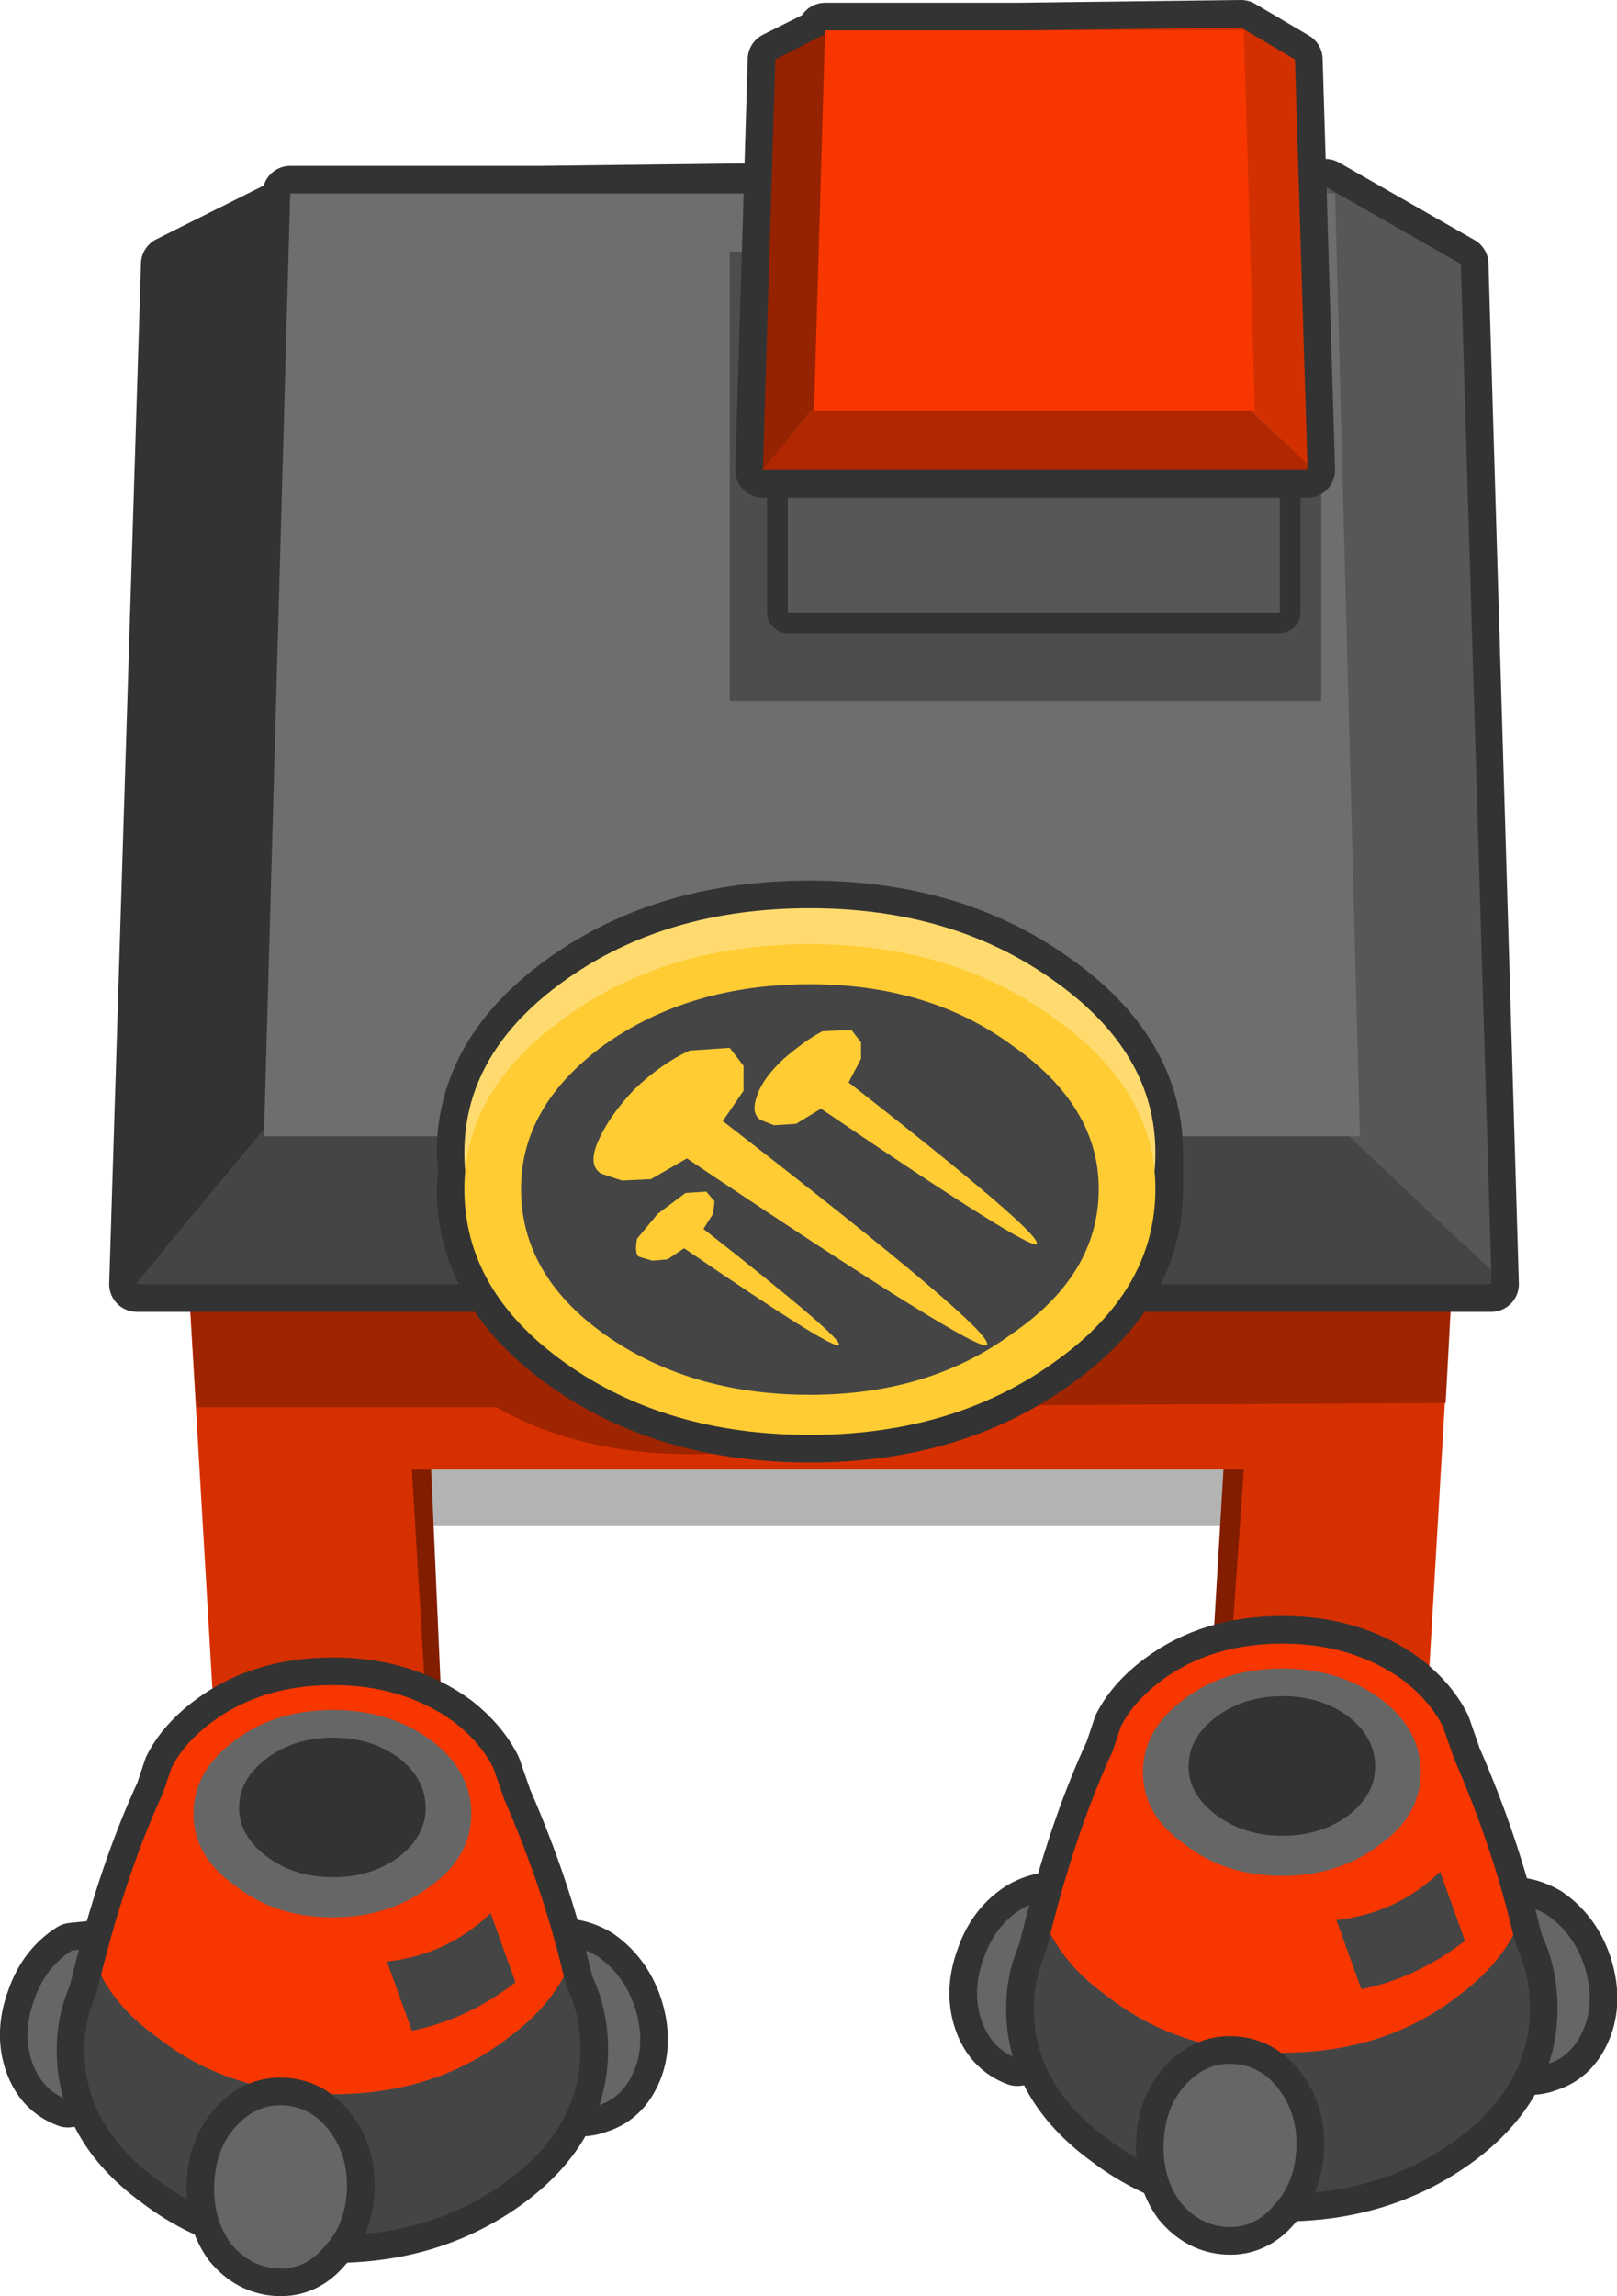 <?xml version="1.0" encoding="UTF-8" standalone="no"?>
<svg xmlns:xlink="http://www.w3.org/1999/xlink" height="83.05px" width="58.5px" xmlns="http://www.w3.org/2000/svg">
  <g transform="matrix(1.0, 0.0, 0.0, 1.0, -2.75, 22.0)">
    <path d="M49.4 33.2 L16.3 33.2 16.3 28.9 49.4 28.9 49.4 33.2" fill="#000000" fill-opacity="0.298" fill-rule="evenodd" stroke="none"/>
    <path d="M51.55 25.7 L50.05 48.7 46.4 51.35 45.95 49.0 47.15 28.85 18.3 30.05 19.15 49.4 18.85 51.3 Q18.85 51.05 14.8 48.45 L13.3 26.1 51.55 25.7" fill="#821d00" fill-rule="evenodd" stroke="none"/>
    <path d="M47.05 41.15 L47.75 31.15 17.65 31.15 18.4 43.65 18.5 45.5 18.8 51.3 11.15 51.3 9.45 22.3 55.4 22.3 53.7 51.3 46.4 51.3 46.85 43.65 47.05 41.15" fill="#d73000" fill-rule="evenodd" stroke="none"/>
    <path d="M55.05 28.75 L34.9 28.85 Q31.85 30.6 27.75 30.6 23.7 30.6 20.7 28.9 L9.85 28.9 9.45 22.3 16.4 22.3 Q16.55 19.15 19.7 16.9 23.05 14.5 27.75 14.5 32.45 14.5 35.75 16.9 38.95 19.15 39.1 22.3 L55.4 22.3 55.05 28.75" fill="#9f2400" fill-rule="evenodd" stroke="none"/>
    <path d="M30.6 -15.1 L50.7 -15.25 55.6 -12.45 56.7 24.45 7.7 24.45 8.85 -12.45 13.25 -14.65 13.25 -15.0 13.95 -15.0 22.3 -15.0 30.6 -15.1" fill="#7f7f7f" fill-rule="evenodd" stroke="none"/>
    <path d="M30.6 -15.1 L50.7 -15.25 55.6 -12.45 56.7 24.45 7.7 24.45 8.85 -12.45 13.25 -14.65 13.25 -15.0 13.95 -15.0 22.3 -15.0 30.6 -15.1 Z" fill="none" stroke="#333333" stroke-linecap="round" stroke-linejoin="round" stroke-width="2.0"/>
    <path d="M30.85 -0.5 L30.8 -3.4 30.6 -15.1 50.7 -15.25 55.6 -12.45 56.7 23.95 30.85 -0.5" fill="#575757" fill-rule="evenodd" stroke="none"/>
    <path d="M30.8 -3.4 L29.45 -1.8 7.7 24.4 8.85 -12.45 13.95 -15.0 30.6 -15.1 30.8 -3.4" fill="#333333" fill-rule="evenodd" stroke="none"/>
    <path d="M29.45 -1.8 L30.85 -0.5 56.7 23.95 56.7 24.45 7.7 24.45 7.7 24.4 29.45 -1.8" fill="#454545" fill-rule="evenodd" stroke="none"/>
    <path d="M51.05 -15.0 L51.95 19.1 12.3 19.1 13.25 -15.0 51.05 -15.0" fill="#6e6e6e" fill-rule="evenodd" stroke="none"/>
    <path d="M50.55 -12.9 L50.55 3.35 29.15 3.35 29.15 -12.9 50.55 -12.9" fill="#000000" fill-opacity="0.298" fill-rule="evenodd" stroke="none"/>
    <path d="M49.05 -5.4 L49.05 0.15 31.25 0.15 31.25 -5.4 49.05 -5.4" fill="#454545" fill-rule="evenodd" stroke="none"/>
    <path d="M49.05 -5.4 L49.05 0.15 31.25 0.15 31.25 -5.4 49.05 -5.4 Z" fill="none" stroke="#333333" stroke-linecap="round" stroke-linejoin="round" stroke-width="1.5"/>
    <path d="M49.05 -5.4 L49.05 0.15 31.25 0.15 31.25 -5.4 49.05 -5.4" fill="#575757" fill-rule="evenodd" stroke="none"/>
    <path d="M32.6 -20.75 L32.6 -20.9 32.85 -20.9 36.2 -20.9 39.55 -20.9 47.65 -21.0 49.6 -19.85 50.05 -5.0 30.35 -5.0 30.8 -19.85 32.6 -20.75" fill="#7f7f7f" fill-rule="evenodd" stroke="none"/>
    <path d="M32.6 -20.75 L32.6 -20.9 32.85 -20.9 36.2 -20.9 39.55 -20.9 47.65 -21.0 49.6 -19.85 50.05 -5.0 30.35 -5.0 30.8 -19.85 32.6 -20.75 Z" fill="none" stroke="#333333" stroke-linecap="round" stroke-linejoin="round" stroke-width="2.0"/>
    <path d="M39.65 -15.05 L39.65 -16.2 39.55 -20.9 47.65 -21.0 49.6 -19.85 50.05 -5.2 39.65 -15.05" fill="#d23000" fill-rule="evenodd" stroke="none"/>
    <path d="M39.65 -16.2 L39.1 -15.55 30.35 -5.05 30.8 -19.85 32.85 -20.9 39.55 -20.9 39.65 -16.2" fill="#952200" fill-rule="evenodd" stroke="none"/>
    <path d="M39.1 -15.55 L39.65 -15.05 50.05 -5.2 50.05 -5.0 30.35 -5.0 30.35 -5.05 39.1 -15.55" fill="#b02700" fill-rule="evenodd" stroke="none"/>
    <path d="M32.6 -20.9 L47.75 -20.9 48.15 -7.15 32.2 -7.15 32.6 -20.9" fill="#f73600" fill-rule="evenodd" stroke="none"/>
    <path d="M44.55 19.7 L44.55 20.35 44.55 21.0 Q44.55 24.7 40.85 27.3 37.2 29.9 32.05 29.9 26.85 29.9 23.2 27.3 19.55 24.7 19.55 21.0 L19.6 20.35 19.55 19.7 Q19.55 16.05 23.2 13.45 26.85 10.85 32.05 10.85 37.2 10.85 40.85 13.45 44.55 16.05 44.55 19.7" fill="#ffcc33" fill-rule="evenodd" stroke="none"/>
    <path d="M44.55 19.7 L44.55 20.35 44.55 21.0 Q44.55 24.7 40.85 27.3 37.2 29.9 32.05 29.9 26.85 29.9 23.2 27.3 19.55 24.7 19.55 21.0 L19.6 20.35 19.55 19.7 Q19.55 16.05 23.2 13.45 26.85 10.85 32.05 10.85 37.2 10.85 40.85 13.45 44.55 16.05 44.55 19.7 Z" fill="none" stroke="#333333" stroke-linecap="round" stroke-linejoin="round" stroke-width="2.0"/>
    <path d="M44.55 19.7 Q44.55 23.4 40.85 25.95 37.2 28.55 32.05 28.55 26.85 28.55 23.2 25.95 19.55 23.4 19.55 19.7 19.55 16.05 23.2 13.45 26.85 10.85 32.05 10.85 37.2 10.85 40.85 13.45 44.55 16.05 44.55 19.7" fill="#ffdb6f" fill-rule="evenodd" stroke="none"/>
    <path d="M40.85 27.3 Q37.2 29.9 32.05 29.9 26.85 29.9 23.2 27.3 19.55 24.7 19.55 21.0 19.55 17.4 23.2 14.8 26.85 12.15 32.05 12.15 37.2 12.15 40.85 14.8 44.55 17.4 44.55 21.0 44.55 24.7 40.85 27.3" fill="#ffcc33" fill-rule="evenodd" stroke="none"/>
    <path d="M24.6 26.25 Q21.6 24.1 21.6 21.0 21.6 18.0 24.6 15.8 27.7 13.6 32.05 13.6 36.35 13.6 39.35 15.8 42.5 18.0 42.5 21.0 42.5 24.1 39.35 26.25 36.35 28.45 32.05 28.45 27.7 28.45 24.6 26.25" fill="#454545" fill-rule="evenodd" stroke="none"/>
    <path d="M30.15 17.6 Q30.35 17.0 31.1 16.3 31.85 15.65 32.5 15.3 L33.55 15.25 33.9 15.7 33.9 16.3 33.45 17.15 Q40.55 22.7 40.25 23.0 39.95 23.2 32.45 18.1 L31.55 18.65 30.75 18.7 30.25 18.5 Q29.9 18.25 30.15 17.6 M29.65 16.55 L29.65 17.45 28.9 18.55 Q38.85 26.25 38.45 26.65 38.1 26.95 27.6 19.9 L26.3 20.65 25.25 20.7 24.5 20.45 Q24.0 20.15 24.4 19.25 24.8 18.35 25.7 17.4 26.7 16.45 27.7 16.0 L29.15 15.9 29.65 16.55 M28.6 21.45 L28.55 21.9 28.2 22.45 Q33.3 26.45 33.1 26.65 32.9 26.85 27.5 23.15 L26.9 23.55 26.35 23.6 25.85 23.45 Q25.7 23.3 25.8 22.8 L26.55 21.9 27.55 21.15 28.3 21.1 28.6 21.45" fill="#ffcc33" fill-rule="evenodd" stroke="none"/>
    <path d="M24.35 48.75 Q25.3 49.4 25.7 50.55 26.1 51.75 25.75 52.75 25.35 53.85 24.4 54.15 23.5 54.5 22.55 53.85 21.6 53.3 21.2 52.1 20.8 50.95 21.15 49.85 21.55 48.85 22.45 48.5 23.4 48.2 24.35 48.75 M7.25 48.35 Q8.2 48.65 8.55 49.7 8.9 50.8 8.5 51.95 8.05 53.15 7.1 53.7 L5.2 53.95 Q4.25 53.6 3.9 52.55 3.55 51.5 4.0 50.3 4.4 49.15 5.35 48.55 L7.25 48.35" fill="#ffcc33" fill-rule="evenodd" stroke="none"/>
    <path d="M24.35 48.75 Q25.3 49.4 25.7 50.55 26.1 51.75 25.75 52.75 25.35 53.85 24.4 54.15 23.5 54.5 22.55 53.85 21.6 53.3 21.2 52.1 20.8 50.95 21.15 49.85 21.55 48.85 22.45 48.5 23.4 48.2 24.35 48.75 M7.25 48.35 Q8.2 48.65 8.55 49.7 8.9 50.8 8.5 51.95 8.05 53.15 7.1 53.7 L5.2 53.95 Q4.25 53.6 3.9 52.55 3.55 51.5 4.0 50.3 4.4 49.15 5.35 48.55 L7.25 48.35" fill="none" stroke="#333333" stroke-linecap="round" stroke-linejoin="round" stroke-width="2.0"/>
    <path d="M24.35 48.75 Q25.3 49.4 25.7 50.55 26.1 51.75 25.75 52.75 25.35 53.85 24.4 54.15 23.5 54.5 22.55 53.85 21.6 53.3 21.2 52.1 20.8 50.95 21.15 49.85 21.55 48.85 22.45 48.5 23.4 48.2 24.35 48.75 M7.25 48.35 Q8.2 48.65 8.55 49.7 8.9 50.8 8.5 51.95 8.05 53.15 7.1 53.7 L5.2 53.95 Q4.25 53.6 3.9 52.55 3.55 51.5 4.0 50.3 4.4 49.15 5.35 48.55 L7.25 48.35" fill="#666666" fill-rule="evenodd" stroke="none"/>
    <path d="M19.2 40.3 Q20.15 41.05 20.6 41.95 L21.0 43.1 Q22.4 46.3 23.15 49.5 L23.25 49.85 23.4 50.2 Q23.75 51.1 23.75 52.15 23.75 54.9 21.15 56.85 18.45 58.85 14.8 58.85 11.05 58.85 8.45 56.85 5.8 54.9 5.8 52.15 5.8 51.25 6.1 50.45 L6.25 50.05 6.4 49.45 Q7.35 45.65 8.65 42.85 L8.95 41.95 Q9.4 41.05 10.4 40.3 12.2 38.95 14.8 38.95 17.35 38.95 19.2 40.3" fill="#666666" fill-rule="evenodd" stroke="none"/>
    <path d="M19.2 40.3 Q20.15 41.05 20.6 41.95 L21.0 43.1 Q22.4 46.3 23.15 49.5 L23.25 49.85 23.4 50.2 Q23.75 51.1 23.75 52.15 23.75 54.9 21.15 56.85 18.45 58.85 14.8 58.85 11.05 58.85 8.45 56.85 5.8 54.9 5.8 52.15 5.8 51.25 6.1 50.45 L6.25 50.05 6.4 49.45 Q7.35 45.65 8.65 42.85 L8.95 41.95 Q9.4 41.05 10.4 40.3 12.2 38.95 14.8 38.95 17.35 38.95 19.2 40.3 Z" fill="none" stroke="#333333" stroke-linecap="round" stroke-linejoin="round" stroke-width="2.0"/>
    <path d="M6.4 49.45 Q7.35 45.65 8.65 42.85 L8.95 41.95 Q9.4 41.05 10.4 40.3 12.2 38.95 14.8 38.95 17.35 38.95 19.2 40.3 20.15 41.05 20.6 41.95 L21.0 43.1 Q22.4 46.3 23.15 49.5 22.5 50.7 21.15 51.7 18.5 53.75 14.8 53.75 11.05 53.75 8.45 51.7 7.05 50.7 6.4 49.45" fill="#f73600" fill-rule="evenodd" stroke="none"/>
    <path d="M23.15 49.5 L23.25 49.85 23.4 50.2 Q23.75 51.1 23.75 52.15 23.75 54.9 21.15 56.85 18.45 58.85 14.8 58.85 11.05 58.85 8.45 56.85 5.8 54.9 5.8 52.15 5.8 51.25 6.1 50.45 L6.25 50.05 6.4 49.45 Q7.05 50.7 8.45 51.7 11.05 53.75 14.8 53.75 18.5 53.75 21.15 51.7 22.5 50.7 23.15 49.5" fill="#454545" fill-rule="evenodd" stroke="none"/>
    <path d="M20.5 47.2 L21.4 49.7 Q19.65 51.05 17.65 51.45 L16.75 48.95 Q18.95 48.7 20.5 47.2" fill="#454545" fill-rule="evenodd" stroke="none"/>
    <path d="M13.0 54.15 Q14.0 54.2 14.65 55.05 15.35 55.95 15.3 57.2 15.25 58.45 14.5 59.25 13.8 60.1 12.8 60.05 11.8 60.0 11.1 59.15 10.45 58.25 10.5 57.0 10.55 55.75 11.25 54.95 12.0 54.1 13.0 54.15" fill="#ffcc33" fill-rule="evenodd" stroke="none"/>
    <path d="M13.0 54.15 Q14.0 54.2 14.65 55.05 15.35 55.95 15.3 57.2 15.25 58.45 14.5 59.25 13.8 60.1 12.8 60.05 11.8 60.0 11.1 59.15 10.45 58.25 10.5 57.0 10.55 55.75 11.25 54.95 12.0 54.1 13.0 54.15 Z" fill="none" stroke="#333333" stroke-linecap="round" stroke-linejoin="round" stroke-width="2.0"/>
    <path d="M12.8 60.05 Q11.8 60.0 11.1 59.15 10.45 58.25 10.5 57.0 10.55 55.75 11.25 54.95 12.0 54.1 13.0 54.15 14.0 54.2 14.65 55.05 15.35 55.95 15.3 57.2 15.25 58.45 14.5 59.25 13.8 60.1 12.8 60.05" fill="#666666" fill-rule="evenodd" stroke="none"/>
    <path d="M18.35 40.95 Q19.8 42.05 19.8 43.6 19.8 45.15 18.35 46.2 16.85 47.35 14.8 47.35 12.7 47.35 11.25 46.2 9.75 45.15 9.75 43.6 9.75 42.05 11.25 40.95 12.7 39.85 14.8 39.85 16.85 39.85 18.35 40.95" fill="#666666" fill-rule="evenodd" stroke="none"/>
    <path d="M17.2 41.6 Q18.15 42.35 18.15 43.4 18.15 44.4 17.2 45.15 16.2 45.9 14.8 45.9 13.4 45.9 12.4 45.15 11.4 44.4 11.4 43.4 11.4 42.35 12.4 41.6 13.4 40.85 14.8 40.85 16.2 40.85 17.2 41.6" fill="#333333" fill-rule="evenodd" stroke="none"/>
    <path d="M56.8 47.0 Q57.75 46.7 58.7 47.25 59.65 47.9 60.05 49.05 60.45 50.25 60.1 51.25 59.7 52.35 58.75 52.65 57.85 53.0 56.9 52.35 55.95 51.8 55.55 50.6 55.15 49.45 55.5 48.35 55.9 47.35 56.8 47.0 M42.9 48.2 Q43.25 49.3 42.85 50.45 42.4 51.65 41.45 52.2 L39.55 52.45 Q38.6 52.1 38.25 51.05 37.9 50.0 38.35 48.8 38.75 47.65 39.7 47.05 40.65 46.5 41.6 46.85 42.55 47.15 42.9 48.2" fill="#ffcc33" fill-rule="evenodd" stroke="none"/>
    <path d="M56.8 47.0 Q57.75 46.7 58.7 47.25 59.65 47.9 60.05 49.05 60.45 50.25 60.1 51.25 59.7 52.35 58.75 52.65 57.85 53.0 56.9 52.35 55.95 51.8 55.55 50.6 55.15 49.45 55.5 48.35 55.9 47.35 56.8 47.0 M42.9 48.2 Q43.25 49.3 42.85 50.45 42.4 51.65 41.45 52.2 L39.55 52.45 Q38.6 52.1 38.25 51.05 37.9 50.0 38.35 48.8 38.75 47.65 39.7 47.05 40.65 46.5 41.6 46.85 42.55 47.15 42.9 48.2" fill="none" stroke="#333333" stroke-linecap="round" stroke-linejoin="round" stroke-width="2.0"/>
    <path d="M56.8 47.0 Q57.75 46.7 58.7 47.25 59.65 47.9 60.05 49.05 60.45 50.25 60.1 51.25 59.7 52.35 58.75 52.65 57.85 53.0 56.9 52.35 55.95 51.8 55.55 50.6 55.15 49.45 55.5 48.35 55.9 47.35 56.8 47.0 M42.9 48.2 Q43.25 49.3 42.85 50.45 42.4 51.65 41.45 52.2 L39.55 52.45 Q38.6 52.1 38.25 51.05 37.9 50.0 38.35 48.8 38.75 47.65 39.7 47.05 40.65 46.5 41.6 46.85 42.55 47.15 42.9 48.2" fill="#666666" fill-rule="evenodd" stroke="none"/>
    <path d="M44.75 38.8 Q46.55 37.45 49.15 37.45 51.7 37.45 53.55 38.8 54.5 39.55 54.95 40.45 L55.35 41.6 Q56.75 44.8 57.5 48.0 L57.6 48.35 57.75 48.7 Q58.1 49.6 58.1 50.65 58.1 53.4 55.5 55.35 52.8 57.35 49.15 57.35 45.4 57.35 42.8 55.35 40.15 53.4 40.15 50.65 40.15 49.75 40.45 48.95 L40.6 48.55 40.75 47.95 Q41.7 44.15 43.0 41.35 L43.3 40.45 Q43.75 39.55 44.75 38.8" fill="#666666" fill-rule="evenodd" stroke="none"/>
    <path d="M44.75 38.8 Q46.55 37.45 49.15 37.45 51.7 37.45 53.55 38.8 54.5 39.55 54.95 40.45 L55.35 41.6 Q56.75 44.8 57.5 48.0 L57.6 48.35 57.75 48.7 Q58.1 49.6 58.1 50.65 58.1 53.4 55.5 55.35 52.8 57.35 49.15 57.35 45.4 57.35 42.8 55.35 40.15 53.4 40.15 50.65 40.15 49.75 40.45 48.95 L40.6 48.55 40.75 47.95 Q41.7 44.15 43.0 41.35 L43.3 40.45 Q43.75 39.55 44.75 38.8 Z" fill="none" stroke="#333333" stroke-linecap="round" stroke-linejoin="round" stroke-width="2.0"/>
    <path d="M40.75 47.95 Q41.7 44.15 43.0 41.35 L43.3 40.45 Q43.75 39.55 44.75 38.8 46.55 37.45 49.15 37.45 51.7 37.45 53.55 38.8 54.5 39.55 54.95 40.45 L55.35 41.6 Q56.75 44.8 57.5 48.0 56.85 49.2 55.5 50.2 52.85 52.25 49.15 52.25 45.4 52.25 42.8 50.2 41.4 49.2 40.75 47.95" fill="#f73600" fill-rule="evenodd" stroke="none"/>
    <path d="M57.5 48.0 L57.6 48.35 57.75 48.7 Q58.1 49.6 58.1 50.65 58.1 53.4 55.5 55.35 52.8 57.35 49.15 57.35 45.4 57.35 42.8 55.35 40.15 53.4 40.15 50.65 40.15 49.75 40.45 48.95 L40.6 48.55 40.75 47.95 Q41.4 49.2 42.8 50.2 45.4 52.25 49.15 52.25 52.85 52.25 55.5 50.2 56.85 49.2 57.5 48.0" fill="#454545" fill-rule="evenodd" stroke="none"/>
    <path d="M55.75 48.2 Q54.0 49.55 52.0 49.95 L51.1 47.45 Q53.3 47.2 54.85 45.7 L55.75 48.2" fill="#454545" fill-rule="evenodd" stroke="none"/>
    <path d="M49.0 53.55 Q49.7 54.45 49.65 55.7 49.6 56.95 48.85 57.75 48.15 58.6 47.15 58.55 46.15 58.5 45.45 57.65 44.8 56.75 44.85 55.5 44.9 54.25 45.6 53.45 46.35 52.6 47.35 52.65 48.35 52.7 49.0 53.55" fill="#ffcc33" fill-rule="evenodd" stroke="none"/>
    <path d="M49.0 53.55 Q49.7 54.45 49.65 55.7 49.6 56.95 48.85 57.75 48.15 58.6 47.15 58.55 46.15 58.5 45.45 57.65 44.8 56.75 44.85 55.5 44.9 54.25 45.6 53.45 46.35 52.6 47.35 52.65 48.35 52.7 49.0 53.55 Z" fill="none" stroke="#333333" stroke-linecap="round" stroke-linejoin="round" stroke-width="2.0"/>
    <path d="M45.45 57.65 Q44.8 56.75 44.85 55.5 44.9 54.25 45.6 53.45 46.35 52.6 47.35 52.65 48.35 52.7 49.0 53.55 49.7 54.45 49.65 55.7 49.6 56.95 48.85 57.75 48.15 58.6 47.15 58.55 46.15 58.5 45.45 57.65" fill="#666666" fill-rule="evenodd" stroke="none"/>
    <path d="M54.15 42.1 Q54.15 43.65 52.7 44.7 51.2 45.85 49.15 45.85 47.05 45.85 45.6 44.7 44.1 43.65 44.1 42.1 44.1 40.55 45.6 39.45 47.05 38.35 49.15 38.35 51.2 38.35 52.7 39.45 54.15 40.55 54.15 42.1" fill="#666666" fill-rule="evenodd" stroke="none"/>
    <path d="M52.5 41.9 Q52.5 42.9 51.55 43.65 50.55 44.4 49.15 44.4 47.75 44.4 46.75 43.65 45.75 42.9 45.75 41.9 45.75 40.85 46.75 40.1 47.75 39.35 49.15 39.35 50.55 39.35 51.55 40.1 52.5 40.85 52.5 41.9" fill="#333333" fill-rule="evenodd" stroke="none"/>
  </g>
</svg>

